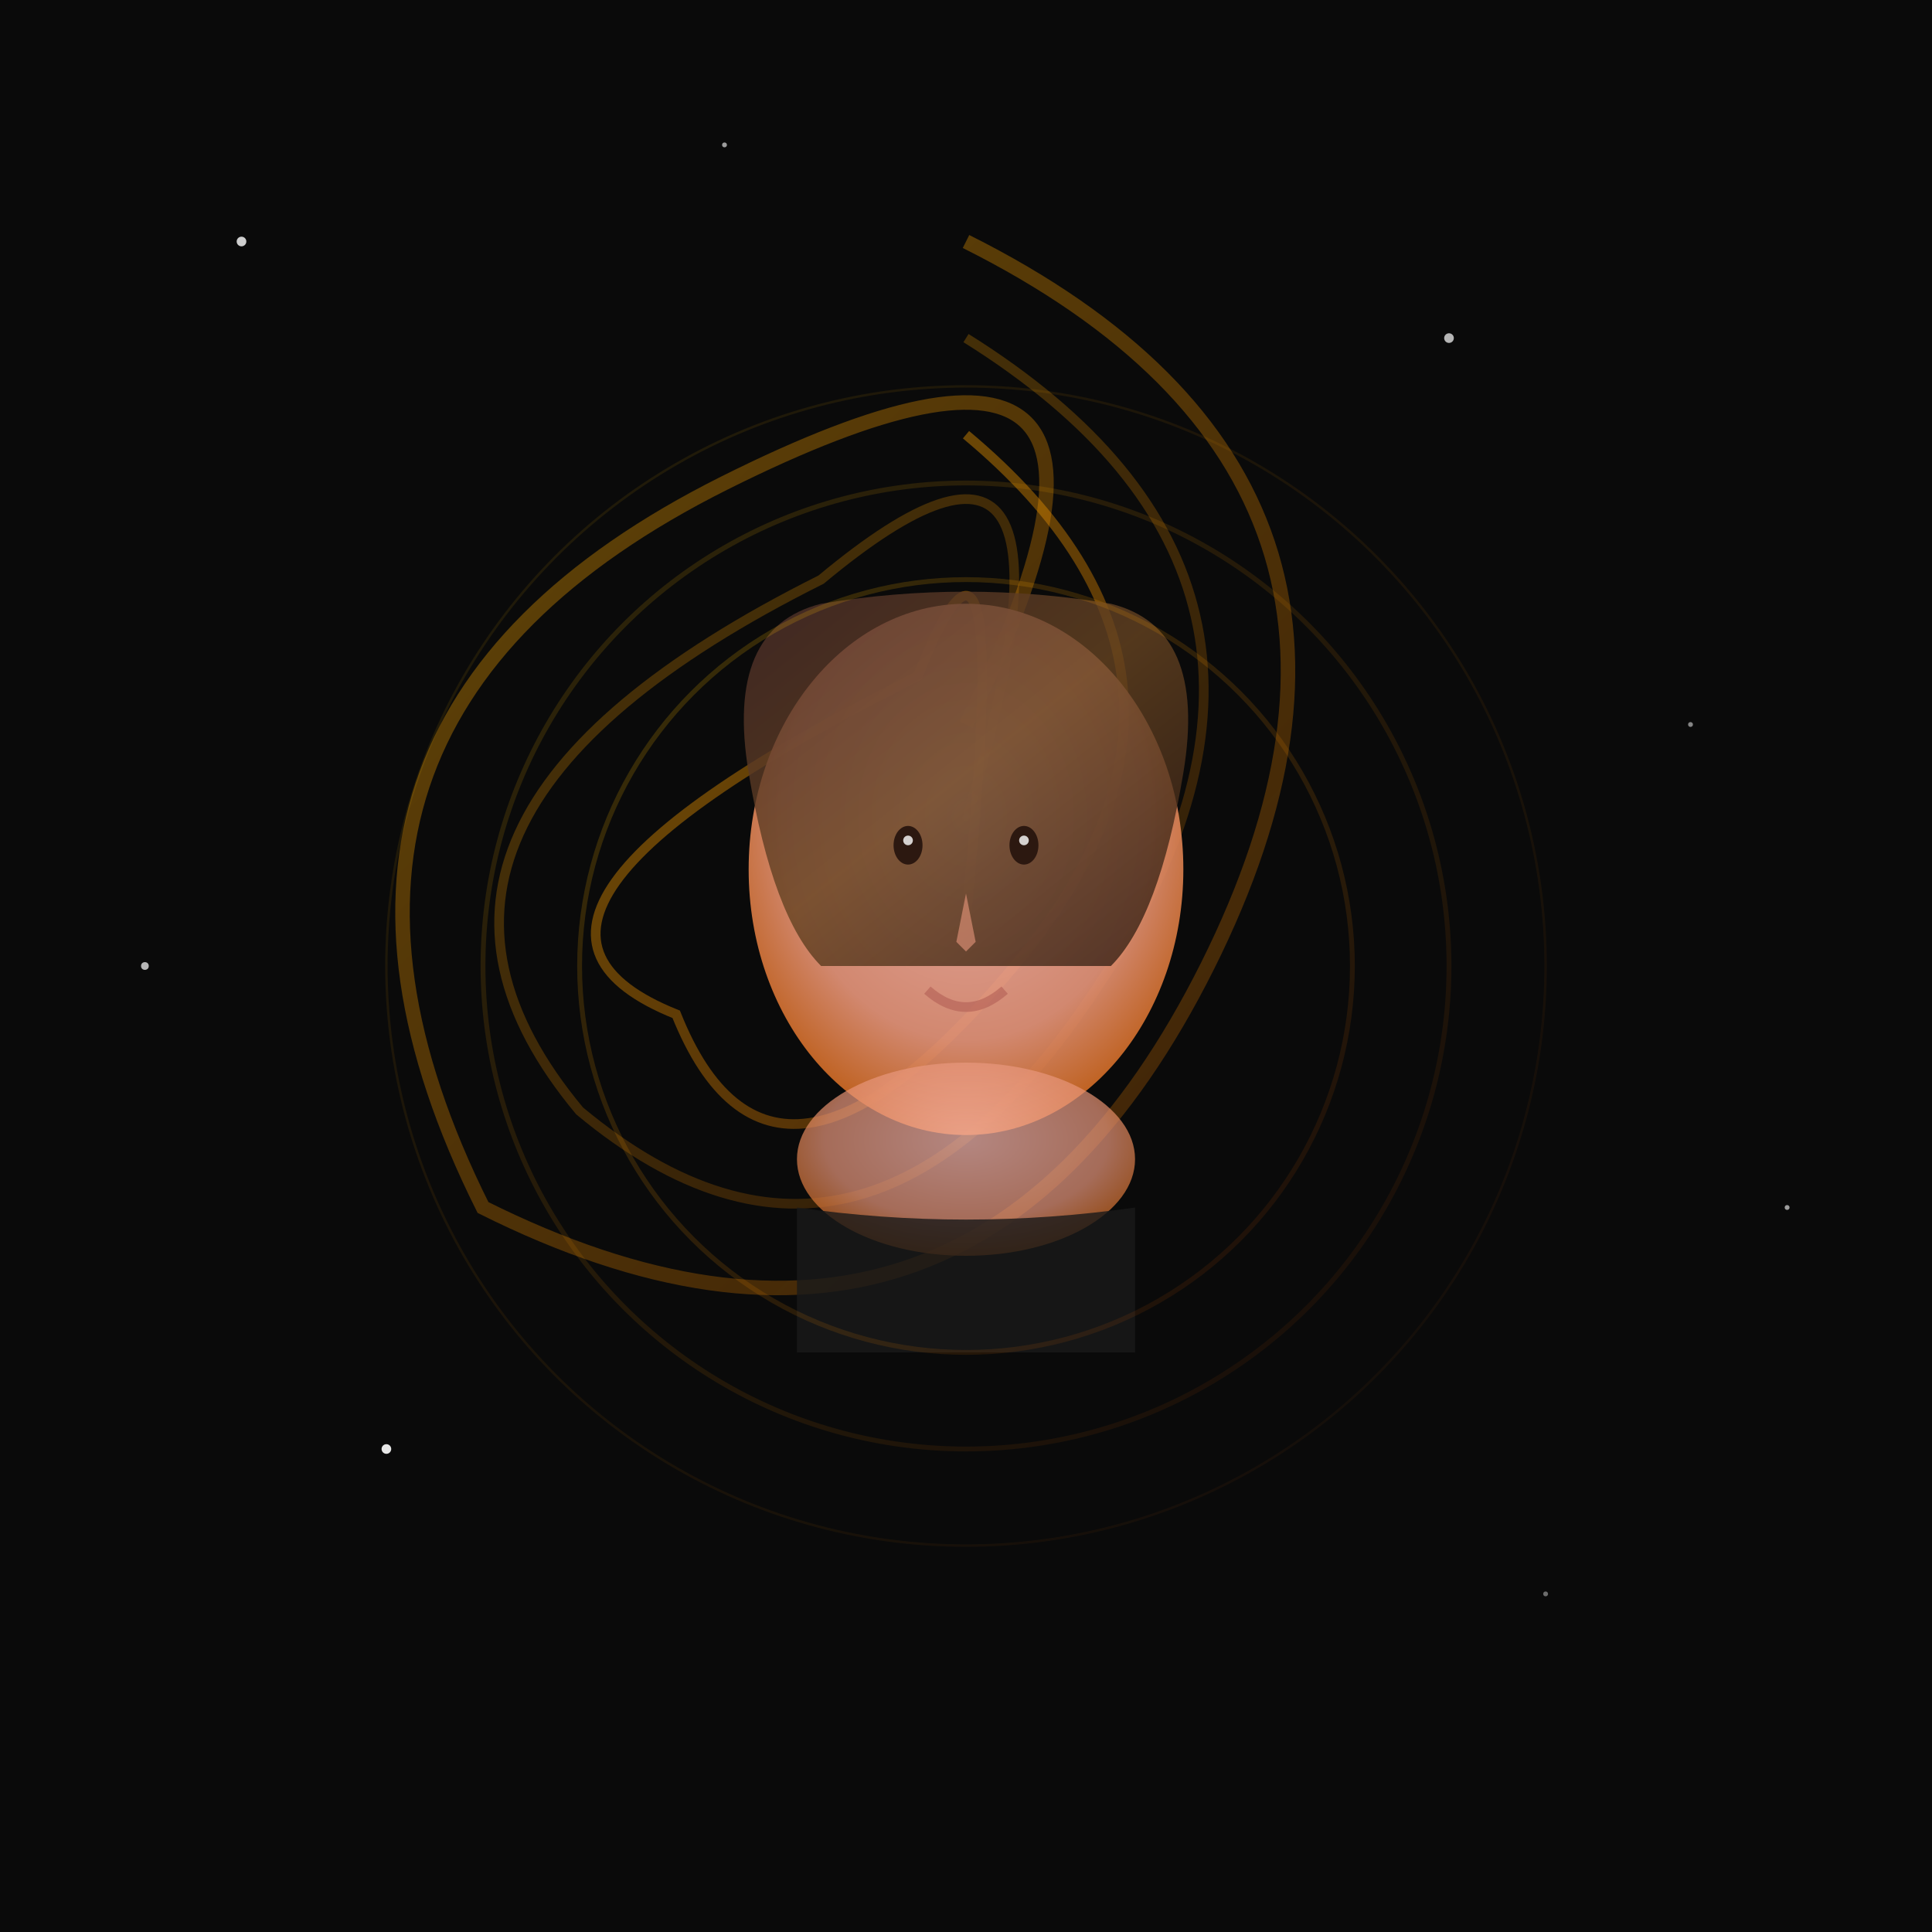 <svg width="400" height="400" viewBox="0 0 400 400" xmlns="http://www.w3.org/2000/svg">
  <defs>
    <!-- Golden spiral gradient -->
    <linearGradient id="goldenSpiral" x1="0%" y1="0%" x2="100%" y2="100%">
      <stop offset="0%" style="stop-color:#FFD700;stop-opacity:1" />
      <stop offset="30%" style="stop-color:#FFA500;stop-opacity:0.8" />
      <stop offset="70%" style="stop-color:#FF8C00;stop-opacity:0.6" />
      <stop offset="100%" style="stop-color:#FF4500;stop-opacity:0.3" />
    </linearGradient>
    
    <!-- Face gradient -->
    <radialGradient id="faceGradient" cx="50%" cy="40%" r="60%">
      <stop offset="0%" style="stop-color:#FDBCB4;stop-opacity:1" />
      <stop offset="70%" style="stop-color:#E8967B;stop-opacity:1" />
      <stop offset="100%" style="stop-color:#D2691E;stop-opacity:1" />
    </radialGradient>
    
    <!-- Hair gradient -->
    <linearGradient id="hairGradient" x1="0%" y1="0%" x2="100%" y2="100%">
      <stop offset="0%" style="stop-color:#4A2C2A;stop-opacity:1" />
      <stop offset="50%" style="stop-color:#654321;stop-opacity:1" />
      <stop offset="100%" style="stop-color:#2F1B14;stop-opacity:1" />
    </linearGradient>
    
    <!-- Glow filter -->
    <filter id="glow" x="-50%" y="-50%" width="200%" height="200%">
      <feGaussianBlur stdDeviation="3" result="coloredBlur"/>
      <feMerge> 
        <feMergeNode in="coloredBlur"/>
        <feMergeNode in="SourceGraphic"/>
      </feMerge>
    </filter>
    
    <!-- Spiral animation -->
    <animateTransform id="spiralRotation" 
                      attributeName="transform"
                      attributeType="XML"
                      type="rotate"
                      from="0 200 200"
                      to="360 200 200"
                      dur="20s"
                      repeatCount="indefinite"/>
  </defs>
  
  <!-- Dark cosmic background -->
  <rect width="400" height="400" fill="#0A0A0A"/>
  
  <!-- Starfield -->
  <circle cx="50" cy="50" r="1" fill="#FFFFFF" opacity="0.8"/>
  <circle cx="150" cy="30" r="0.5" fill="#FFFFFF" opacity="0.6"/>
  <circle cx="300" cy="70" r="1" fill="#FFFFFF" opacity="0.7"/>
  <circle cx="350" cy="150" r="0.5" fill="#FFFFFF" opacity="0.5"/>
  <circle cx="80" cy="300" r="1" fill="#FFFFFF" opacity="0.9"/>
  <circle cx="320" cy="330" r="0.5" fill="#FFFFFF" opacity="0.4"/>
  <circle cx="30" cy="200" r="0.8" fill="#FFFFFF" opacity="0.7"/>
  <circle cx="370" cy="250" r="0.5" fill="#FFFFFF" opacity="0.6"/>
  
  <!-- Outer golden spirals -->
  <g filter="url(#glow)">
    <path d="M 200 50 Q 300 100 250 200 Q 200 300 100 250 Q 50 150 150 100 Q 250 50 200 150" 
          stroke="url(#goldenSpiral)" 
          stroke-width="3" 
          fill="none" 
          opacity="0.4">
      <animateTransform attributeName="transform"
                        attributeType="XML"
                        type="rotate"
                        from="0 200 200"
                        to="360 200 200"
                        dur="25s"
                        repeatCount="indefinite"/>
    </path>
    
    <path d="M 200 70 Q 280 120 230 200 Q 180 280 120 230 Q 70 170 170 120 Q 230 70 200 170" 
          stroke="url(#goldenSpiral)" 
          stroke-width="2" 
          fill="none" 
          opacity="0.3">
      <animateTransform attributeName="transform"
                        attributeType="XML"
                        type="rotate"
                        from="360 200 200"
                        to="0 200 200"
                        dur="30s"
                        repeatCount="indefinite"/>
    </path>
    
    <path d="M 200 90 Q 260 140 210 200 Q 160 260 140 210 Q 90 190 190 140 Q 210 90 200 190" 
          stroke="url(#goldenSpiral)" 
          stroke-width="2" 
          fill="none" 
          opacity="0.5">
      <animateTransform attributeName="transform"
                        attributeType="XML"
                        type="rotate"
                        from="0 200 200"
                        to="360 200 200"
                        dur="20s"
                        repeatCount="indefinite"/>
    </path>
  </g>
  
  <!-- Portrait silhouette -->
  <g transform="translate(200, 200)">
    <!-- Face -->
    <ellipse cx="0" cy="-20" rx="45" ry="55" fill="url(#faceGradient)" opacity="0.9"/>
    
    <!-- Hair -->
    <path d="M -45 -40 Q -50 -70 -30 -75 Q 0 -80 30 -75 Q 50 -70 45 -40 Q 40 -10 30 0 L -30 0 Q -40 -10 -45 -40" 
          fill="url(#hairGradient)" opacity="0.8"/>
    
    <!-- Eyes -->
    <ellipse cx="-12" cy="-25" rx="3" ry="4" fill="#2C1810"/>
    <ellipse cx="12" cy="-25" rx="3" ry="4" fill="#2C1810"/>
    <circle cx="-12" cy="-26" r="1" fill="#FFFFFF" opacity="0.8"/>
    <circle cx="12" cy="-26" r="1" fill="#FFFFFF" opacity="0.8"/>
    
    <!-- Nose -->
    <path d="M 0 -15 L -2 -5 L 0 -3 L 2 -5 Z" fill="#E8967B" opacity="0.6"/>
    
    <!-- Mouth -->
    <path d="M -8 5 Q 0 12 8 5" stroke="#B8665A" stroke-width="2" fill="none" opacity="0.7"/>
    
    <!-- Neck/shoulders -->
    <ellipse cx="0" cy="40" rx="35" ry="20" fill="url(#faceGradient)" opacity="0.7"/>
    
    <!-- Subtle clothing -->
    <path d="M -35 50 Q 0 55 35 50 L 35 80 L -35 80 Z" fill="#1A1A1A" opacity="0.8"/>
  </g>
  
  <!-- Inner energy spirals -->
  <g filter="url(#glow)">
    <circle cx="200" cy="200" r="80" stroke="url(#goldenSpiral)" stroke-width="1" fill="none" opacity="0.2">
      <animateTransform attributeName="transform"
                        attributeType="XML"
                        type="rotate"
                        from="0 200 200"
                        to="360 200 200"
                        dur="15s"
                        repeatCount="indefinite"/>
    </circle>
    
    <circle cx="200" cy="200" r="100" stroke="url(#goldenSpiral)" stroke-width="1" fill="none" opacity="0.15">
      <animateTransform attributeName="transform"
                        attributeType="XML"
                        type="rotate"
                        from="360 200 200"
                        to="0 200 200"
                        dur="18s"
                        repeatCount="indefinite"/>
    </circle>
  </g>
  
  <!-- Central glow -->
  <circle cx="200" cy="200" r="120" fill="none" stroke="url(#goldenSpiral)" stroke-width="0.5" opacity="0.1"/>
</svg>